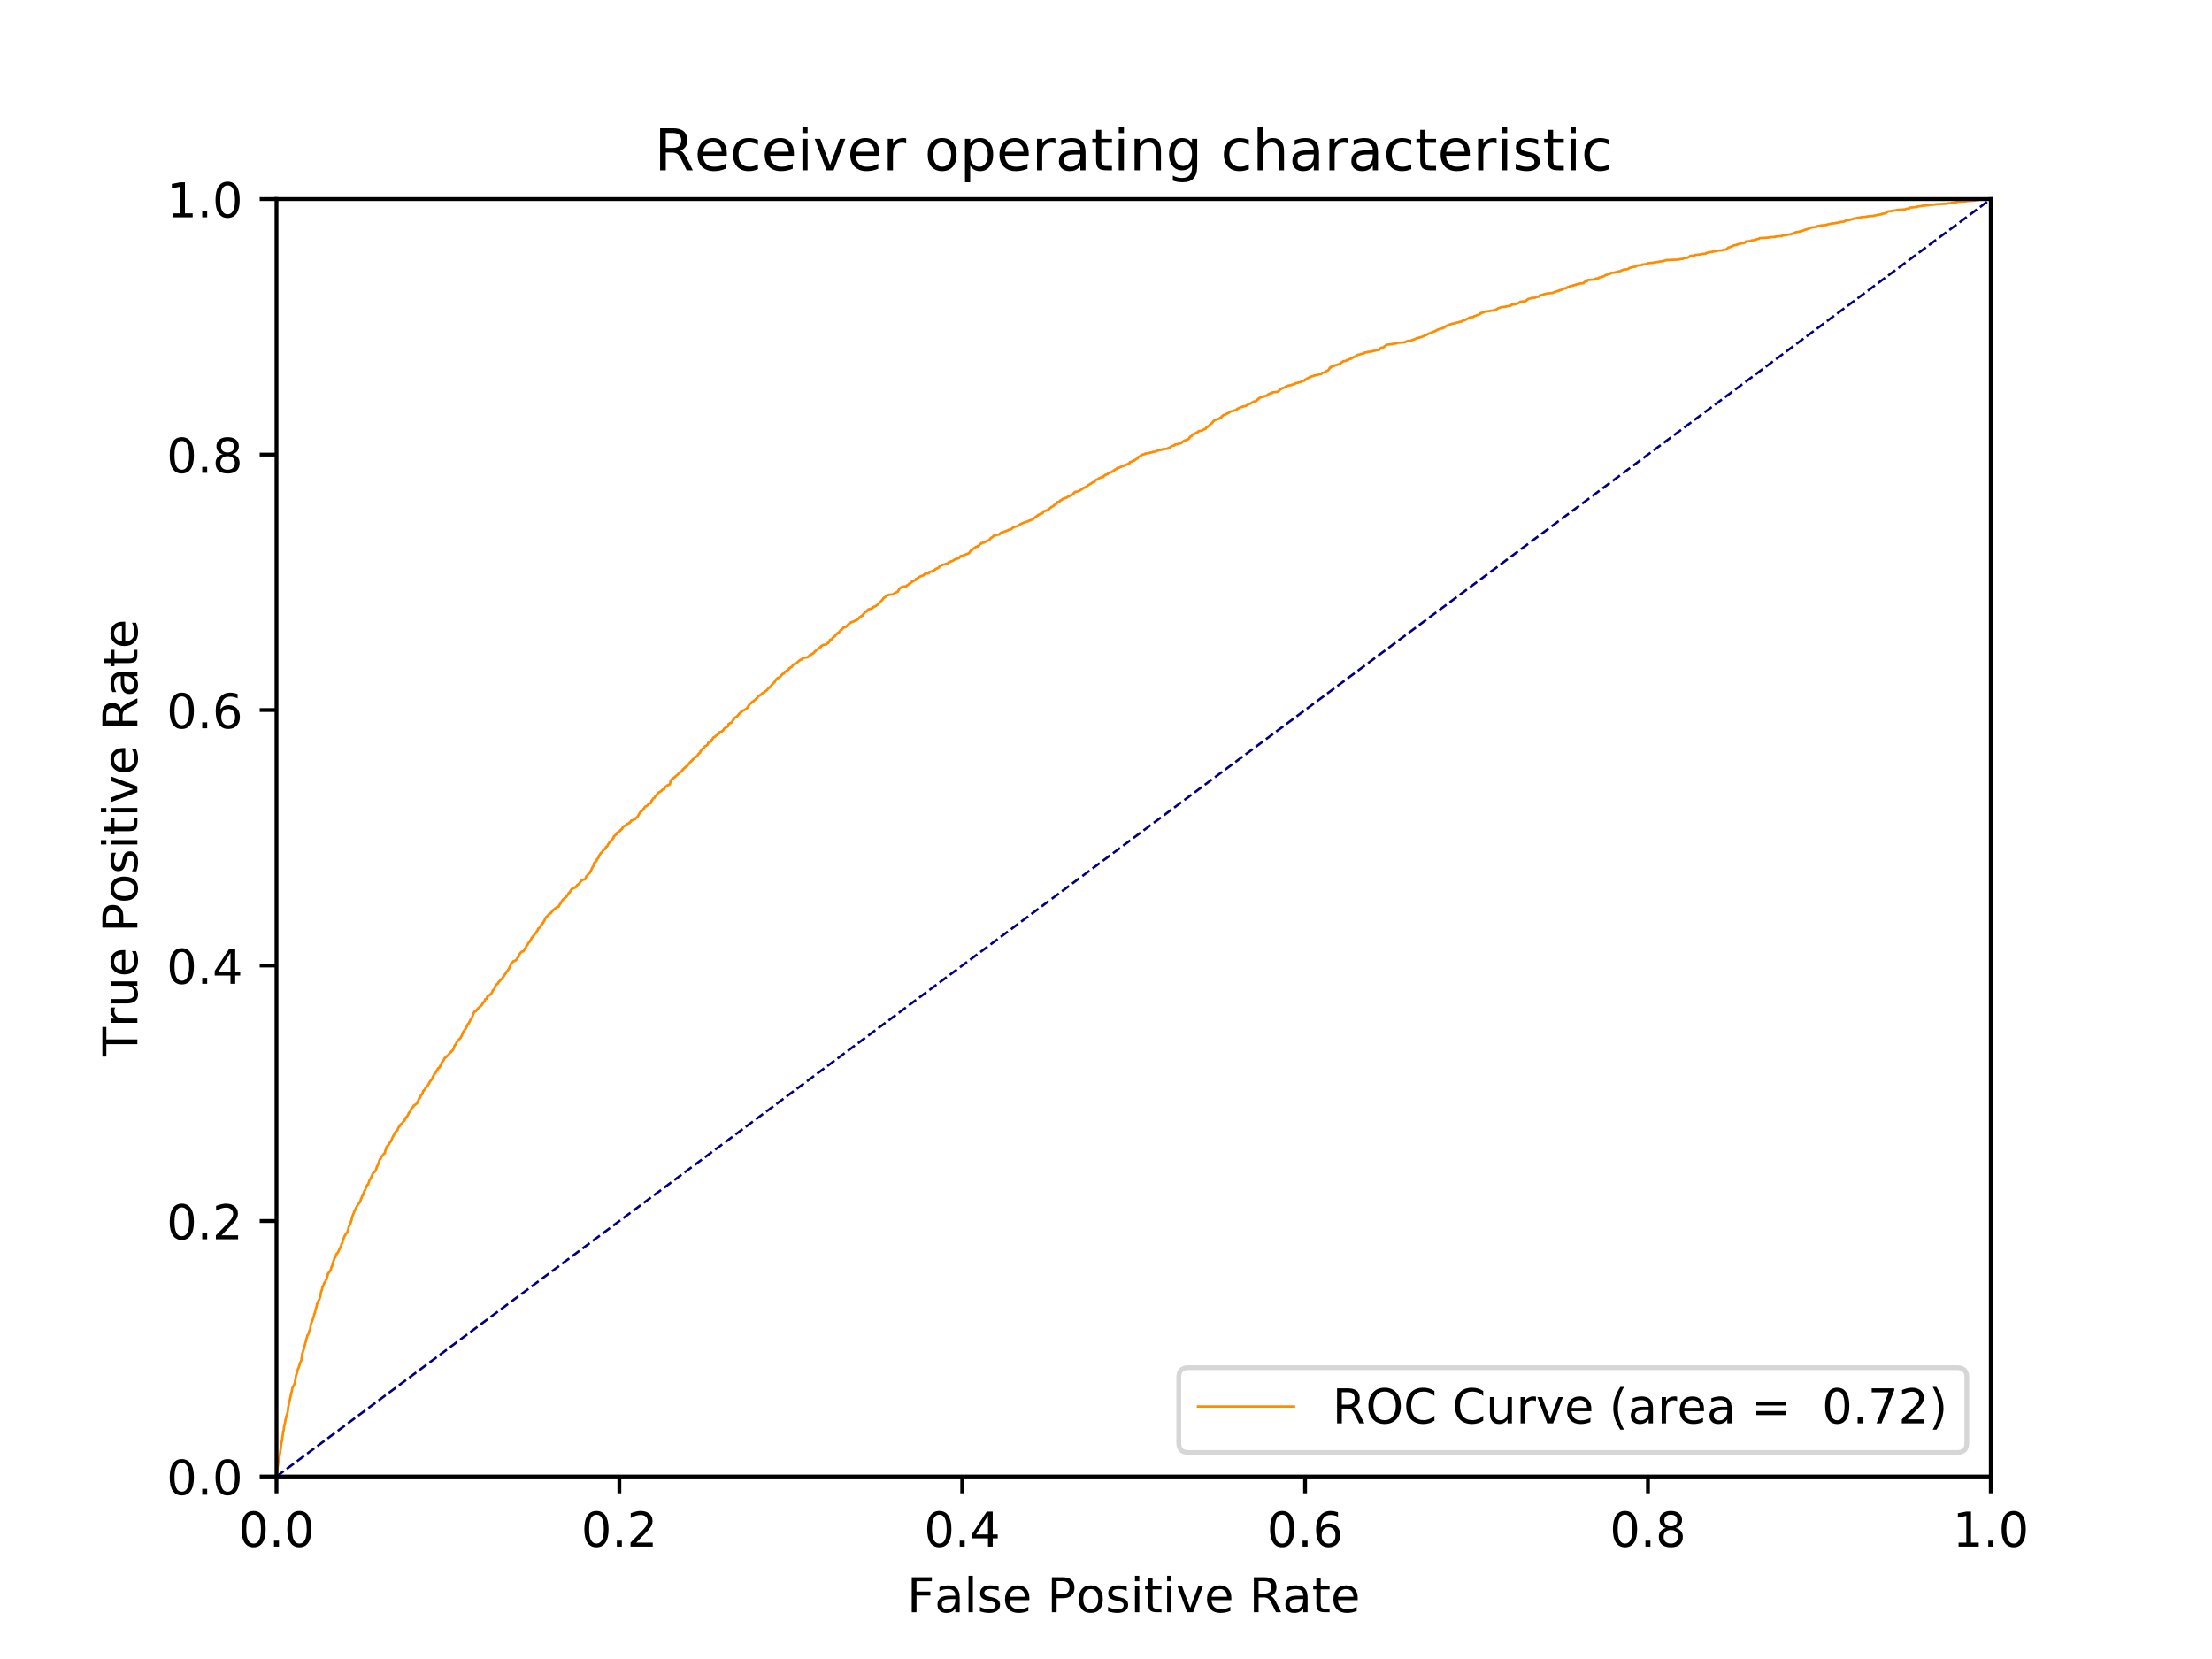 <?xml version="1.0" encoding="utf-8" standalone="no"?>
<!DOCTYPE svg PUBLIC "-//W3C//DTD SVG 1.1//EN"
  "http://www.w3.org/Graphics/SVG/1.1/DTD/svg11.dtd">
<!-- Created with matplotlib (https://matplotlib.org/) -->
<svg height="345.6pt" version="1.1" viewBox="0 0 460.8 345.6" width="460.8pt" xmlns="http://www.w3.org/2000/svg" xmlns:xlink="http://www.w3.org/1999/xlink">
 <defs>
  <style type="text/css">
*{stroke-linecap:butt;stroke-linejoin:round;}
  </style>
 </defs>
 <g id="figure_1">
  <g id="patch_1">
   <path d="M 0 345.6 
L 460.8 345.6 
L 460.8 0 
L 0 0 
z
" style="fill:#ffffff;"/>
  </g>
  <g id="axes_1">
   <g id="patch_2">
    <path d="M 57.6 307.584 
L 414.72 307.584 
L 414.72 41.472 
L 57.6 41.472 
z
" style="fill:#ffffff;"/>
   </g>
   <g id="matplotlib.axis_1">
    <g id="xtick_1">
     <g id="line2d_1">
      <defs>
       <path d="M 0 0 
L 0 3.5 
" id="m4d146cab8a" style="stroke:#000000;stroke-width:0.8;"/>
      </defs>
      <g>
       <use style="stroke:#000000;stroke-width:0.8;" x="57.6" xlink:href="#m4d146cab8a" y="307.584"/>
      </g>
     </g>
     <g id="text_1">
      <!-- 0.0 -->
      <defs>
       <path d="M 31.781 66.406 
Q 24.172 66.406 20.328 58.906 
Q 16.5 51.422 16.5 36.375 
Q 16.5 21.391 20.328 13.891 
Q 24.172 6.391 31.781 6.391 
Q 39.453 6.391 43.281 13.891 
Q 47.125 21.391 47.125 36.375 
Q 47.125 51.422 43.281 58.906 
Q 39.453 66.406 31.781 66.406 
z
M 31.781 74.219 
Q 44.047 74.219 50.516 64.516 
Q 56.984 54.828 56.984 36.375 
Q 56.984 17.969 50.516 8.266 
Q 44.047 -1.422 31.781 -1.422 
Q 19.531 -1.422 13.062 8.266 
Q 6.594 17.969 6.594 36.375 
Q 6.594 54.828 13.062 64.516 
Q 19.531 74.219 31.781 74.219 
z
" id="DejaVuSans-48"/>
       <path d="M 10.688 12.406 
L 21 12.406 
L 21 0 
L 10.688 0 
z
" id="DejaVuSans-46"/>
      </defs>
      <g transform="translate(49.648 322.182)scale(0.1 -0.1)">
       <use xlink:href="#DejaVuSans-48"/>
       <use x="63.623" xlink:href="#DejaVuSans-46"/>
       <use x="95.41" xlink:href="#DejaVuSans-48"/>
      </g>
     </g>
    </g>
    <g id="xtick_2">
     <g id="line2d_2">
      <g>
       <use style="stroke:#000000;stroke-width:0.8;" x="129.024" xlink:href="#m4d146cab8a" y="307.584"/>
      </g>
     </g>
     <g id="text_2">
      <!-- 0.2 -->
      <defs>
       <path d="M 19.188 8.297 
L 53.609 8.297 
L 53.609 0 
L 7.328 0 
L 7.328 8.297 
Q 12.938 14.109 22.625 23.891 
Q 32.328 33.688 34.812 36.531 
Q 39.547 41.844 41.422 45.531 
Q 43.312 49.219 43.312 52.781 
Q 43.312 58.594 39.234 62.25 
Q 35.156 65.922 28.609 65.922 
Q 23.969 65.922 18.812 64.312 
Q 13.672 62.703 7.812 59.422 
L 7.812 69.391 
Q 13.766 71.781 18.938 73 
Q 24.125 74.219 28.422 74.219 
Q 39.75 74.219 46.484 68.547 
Q 53.219 62.891 53.219 53.422 
Q 53.219 48.922 51.531 44.891 
Q 49.859 40.875 45.406 35.406 
Q 44.188 33.984 37.641 27.219 
Q 31.109 20.453 19.188 8.297 
z
" id="DejaVuSans-50"/>
      </defs>
      <g transform="translate(121.072 322.182)scale(0.1 -0.1)">
       <use xlink:href="#DejaVuSans-48"/>
       <use x="63.623" xlink:href="#DejaVuSans-46"/>
       <use x="95.41" xlink:href="#DejaVuSans-50"/>
      </g>
     </g>
    </g>
    <g id="xtick_3">
     <g id="line2d_3">
      <g>
       <use style="stroke:#000000;stroke-width:0.8;" x="200.448" xlink:href="#m4d146cab8a" y="307.584"/>
      </g>
     </g>
     <g id="text_3">
      <!-- 0.4 -->
      <defs>
       <path d="M 37.797 64.312 
L 12.891 25.391 
L 37.797 25.391 
z
M 35.203 72.906 
L 47.609 72.906 
L 47.609 25.391 
L 58.016 25.391 
L 58.016 17.188 
L 47.609 17.188 
L 47.609 0 
L 37.797 0 
L 37.797 17.188 
L 4.891 17.188 
L 4.891 26.703 
z
" id="DejaVuSans-52"/>
      </defs>
      <g transform="translate(192.496 322.182)scale(0.1 -0.1)">
       <use xlink:href="#DejaVuSans-48"/>
       <use x="63.623" xlink:href="#DejaVuSans-46"/>
       <use x="95.41" xlink:href="#DejaVuSans-52"/>
      </g>
     </g>
    </g>
    <g id="xtick_4">
     <g id="line2d_4">
      <g>
       <use style="stroke:#000000;stroke-width:0.8;" x="271.872" xlink:href="#m4d146cab8a" y="307.584"/>
      </g>
     </g>
     <g id="text_4">
      <!-- 0.6 -->
      <defs>
       <path d="M 33.016 40.375 
Q 26.375 40.375 22.484 35.828 
Q 18.609 31.297 18.609 23.391 
Q 18.609 15.531 22.484 10.953 
Q 26.375 6.391 33.016 6.391 
Q 39.656 6.391 43.531 10.953 
Q 47.406 15.531 47.406 23.391 
Q 47.406 31.297 43.531 35.828 
Q 39.656 40.375 33.016 40.375 
z
M 52.594 71.297 
L 52.594 62.312 
Q 48.875 64.062 45.094 64.984 
Q 41.312 65.922 37.594 65.922 
Q 27.828 65.922 22.672 59.328 
Q 17.531 52.734 16.797 39.406 
Q 19.672 43.656 24.016 45.922 
Q 28.375 48.188 33.594 48.188 
Q 44.578 48.188 50.953 41.516 
Q 57.328 34.859 57.328 23.391 
Q 57.328 12.156 50.688 5.359 
Q 44.047 -1.422 33.016 -1.422 
Q 20.359 -1.422 13.672 8.266 
Q 6.984 17.969 6.984 36.375 
Q 6.984 53.656 15.188 63.938 
Q 23.391 74.219 37.203 74.219 
Q 40.922 74.219 44.703 73.484 
Q 48.484 72.75 52.594 71.297 
z
" id="DejaVuSans-54"/>
      </defs>
      <g transform="translate(263.92 322.182)scale(0.1 -0.1)">
       <use xlink:href="#DejaVuSans-48"/>
       <use x="63.623" xlink:href="#DejaVuSans-46"/>
       <use x="95.41" xlink:href="#DejaVuSans-54"/>
      </g>
     </g>
    </g>
    <g id="xtick_5">
     <g id="line2d_5">
      <g>
       <use style="stroke:#000000;stroke-width:0.8;" x="343.296" xlink:href="#m4d146cab8a" y="307.584"/>
      </g>
     </g>
     <g id="text_5">
      <!-- 0.8 -->
      <defs>
       <path d="M 31.781 34.625 
Q 24.75 34.625 20.719 30.859 
Q 16.703 27.094 16.703 20.516 
Q 16.703 13.922 20.719 10.156 
Q 24.75 6.391 31.781 6.391 
Q 38.812 6.391 42.859 10.172 
Q 46.922 13.969 46.922 20.516 
Q 46.922 27.094 42.891 30.859 
Q 38.875 34.625 31.781 34.625 
z
M 21.922 38.812 
Q 15.578 40.375 12.031 44.719 
Q 8.5 49.078 8.5 55.328 
Q 8.5 64.062 14.719 69.141 
Q 20.953 74.219 31.781 74.219 
Q 42.672 74.219 48.875 69.141 
Q 55.078 64.062 55.078 55.328 
Q 55.078 49.078 51.531 44.719 
Q 48 40.375 41.703 38.812 
Q 48.828 37.156 52.797 32.312 
Q 56.781 27.484 56.781 20.516 
Q 56.781 9.906 50.312 4.234 
Q 43.844 -1.422 31.781 -1.422 
Q 19.734 -1.422 13.25 4.234 
Q 6.781 9.906 6.781 20.516 
Q 6.781 27.484 10.781 32.312 
Q 14.797 37.156 21.922 38.812 
z
M 18.312 54.391 
Q 18.312 48.734 21.844 45.562 
Q 25.391 42.391 31.781 42.391 
Q 38.141 42.391 41.719 45.562 
Q 45.312 48.734 45.312 54.391 
Q 45.312 60.062 41.719 63.234 
Q 38.141 66.406 31.781 66.406 
Q 25.391 66.406 21.844 63.234 
Q 18.312 60.062 18.312 54.391 
z
" id="DejaVuSans-56"/>
      </defs>
      <g transform="translate(335.344 322.182)scale(0.1 -0.1)">
       <use xlink:href="#DejaVuSans-48"/>
       <use x="63.623" xlink:href="#DejaVuSans-46"/>
       <use x="95.41" xlink:href="#DejaVuSans-56"/>
      </g>
     </g>
    </g>
    <g id="xtick_6">
     <g id="line2d_6">
      <g>
       <use style="stroke:#000000;stroke-width:0.8;" x="414.72" xlink:href="#m4d146cab8a" y="307.584"/>
      </g>
     </g>
     <g id="text_6">
      <!-- 1.0 -->
      <defs>
       <path d="M 12.406 8.297 
L 28.516 8.297 
L 28.516 63.922 
L 10.984 60.406 
L 10.984 69.391 
L 28.422 72.906 
L 38.281 72.906 
L 38.281 8.297 
L 54.391 8.297 
L 54.391 0 
L 12.406 0 
z
" id="DejaVuSans-49"/>
      </defs>
      <g transform="translate(406.768 322.182)scale(0.1 -0.1)">
       <use xlink:href="#DejaVuSans-49"/>
       <use x="63.623" xlink:href="#DejaVuSans-46"/>
       <use x="95.41" xlink:href="#DejaVuSans-48"/>
      </g>
     </g>
    </g>
    <g id="text_7">
     <!-- False Positive Rate -->
     <defs>
      <path d="M 9.812 72.906 
L 51.703 72.906 
L 51.703 64.594 
L 19.672 64.594 
L 19.672 43.109 
L 48.578 43.109 
L 48.578 34.812 
L 19.672 34.812 
L 19.672 0 
L 9.812 0 
z
" id="DejaVuSans-70"/>
      <path d="M 34.281 27.484 
Q 23.391 27.484 19.188 25 
Q 14.984 22.516 14.984 16.5 
Q 14.984 11.719 18.141 8.906 
Q 21.297 6.109 26.703 6.109 
Q 34.188 6.109 38.703 11.406 
Q 43.219 16.703 43.219 25.484 
L 43.219 27.484 
z
M 52.203 31.203 
L 52.203 0 
L 43.219 0 
L 43.219 8.297 
Q 40.141 3.328 35.547 0.953 
Q 30.953 -1.422 24.312 -1.422 
Q 15.922 -1.422 10.953 3.297 
Q 6 8.016 6 15.922 
Q 6 25.141 12.172 29.828 
Q 18.359 34.516 30.609 34.516 
L 43.219 34.516 
L 43.219 35.406 
Q 43.219 41.609 39.141 45 
Q 35.062 48.391 27.688 48.391 
Q 23 48.391 18.547 47.266 
Q 14.109 46.141 10.016 43.891 
L 10.016 52.203 
Q 14.938 54.109 19.578 55.047 
Q 24.219 56 28.609 56 
Q 40.484 56 46.344 49.844 
Q 52.203 43.703 52.203 31.203 
z
" id="DejaVuSans-97"/>
      <path d="M 9.422 75.984 
L 18.406 75.984 
L 18.406 0 
L 9.422 0 
z
" id="DejaVuSans-108"/>
      <path d="M 44.281 53.078 
L 44.281 44.578 
Q 40.484 46.531 36.375 47.5 
Q 32.281 48.484 27.875 48.484 
Q 21.188 48.484 17.844 46.438 
Q 14.5 44.391 14.5 40.281 
Q 14.5 37.156 16.891 35.375 
Q 19.281 33.594 26.516 31.984 
L 29.594 31.297 
Q 39.156 29.25 43.188 25.516 
Q 47.219 21.781 47.219 15.094 
Q 47.219 7.469 41.188 3.016 
Q 35.156 -1.422 24.609 -1.422 
Q 20.219 -1.422 15.453 -0.562 
Q 10.688 0.297 5.422 2 
L 5.422 11.281 
Q 10.406 8.688 15.234 7.391 
Q 20.062 6.109 24.812 6.109 
Q 31.156 6.109 34.562 8.281 
Q 37.984 10.453 37.984 14.406 
Q 37.984 18.062 35.516 20.016 
Q 33.062 21.969 24.703 23.781 
L 21.578 24.516 
Q 13.234 26.266 9.516 29.906 
Q 5.812 33.547 5.812 39.891 
Q 5.812 47.609 11.281 51.797 
Q 16.75 56 26.812 56 
Q 31.781 56 36.172 55.266 
Q 40.578 54.547 44.281 53.078 
z
" id="DejaVuSans-115"/>
      <path d="M 56.203 29.594 
L 56.203 25.203 
L 14.891 25.203 
Q 15.484 15.922 20.484 11.062 
Q 25.484 6.203 34.422 6.203 
Q 39.594 6.203 44.453 7.469 
Q 49.312 8.734 54.109 11.281 
L 54.109 2.781 
Q 49.266 0.734 44.188 -0.344 
Q 39.109 -1.422 33.891 -1.422 
Q 20.797 -1.422 13.156 6.188 
Q 5.516 13.812 5.516 26.812 
Q 5.516 40.234 12.766 48.109 
Q 20.016 56 32.328 56 
Q 43.359 56 49.781 48.891 
Q 56.203 41.797 56.203 29.594 
z
M 47.219 32.234 
Q 47.125 39.594 43.094 43.984 
Q 39.062 48.391 32.422 48.391 
Q 24.906 48.391 20.391 44.141 
Q 15.875 39.891 15.188 32.172 
z
" id="DejaVuSans-101"/>
      <path id="DejaVuSans-32"/>
      <path d="M 19.672 64.797 
L 19.672 37.406 
L 32.078 37.406 
Q 38.969 37.406 42.719 40.969 
Q 46.484 44.531 46.484 51.125 
Q 46.484 57.672 42.719 61.234 
Q 38.969 64.797 32.078 64.797 
z
M 9.812 72.906 
L 32.078 72.906 
Q 44.344 72.906 50.609 67.359 
Q 56.891 61.812 56.891 51.125 
Q 56.891 40.328 50.609 34.812 
Q 44.344 29.297 32.078 29.297 
L 19.672 29.297 
L 19.672 0 
L 9.812 0 
z
" id="DejaVuSans-80"/>
      <path d="M 30.609 48.391 
Q 23.391 48.391 19.188 42.75 
Q 14.984 37.109 14.984 27.297 
Q 14.984 17.484 19.156 11.844 
Q 23.344 6.203 30.609 6.203 
Q 37.797 6.203 41.984 11.859 
Q 46.188 17.531 46.188 27.297 
Q 46.188 37.016 41.984 42.703 
Q 37.797 48.391 30.609 48.391 
z
M 30.609 56 
Q 42.328 56 49.016 48.375 
Q 55.719 40.766 55.719 27.297 
Q 55.719 13.875 49.016 6.219 
Q 42.328 -1.422 30.609 -1.422 
Q 18.844 -1.422 12.172 6.219 
Q 5.516 13.875 5.516 27.297 
Q 5.516 40.766 12.172 48.375 
Q 18.844 56 30.609 56 
z
" id="DejaVuSans-111"/>
      <path d="M 9.422 54.688 
L 18.406 54.688 
L 18.406 0 
L 9.422 0 
z
M 9.422 75.984 
L 18.406 75.984 
L 18.406 64.594 
L 9.422 64.594 
z
" id="DejaVuSans-105"/>
      <path d="M 18.312 70.219 
L 18.312 54.688 
L 36.812 54.688 
L 36.812 47.703 
L 18.312 47.703 
L 18.312 18.016 
Q 18.312 11.328 20.141 9.422 
Q 21.969 7.516 27.594 7.516 
L 36.812 7.516 
L 36.812 0 
L 27.594 0 
Q 17.188 0 13.234 3.875 
Q 9.281 7.766 9.281 18.016 
L 9.281 47.703 
L 2.688 47.703 
L 2.688 54.688 
L 9.281 54.688 
L 9.281 70.219 
z
" id="DejaVuSans-116"/>
      <path d="M 2.984 54.688 
L 12.5 54.688 
L 29.594 8.797 
L 46.688 54.688 
L 56.203 54.688 
L 35.688 0 
L 23.484 0 
z
" id="DejaVuSans-118"/>
      <path d="M 44.391 34.188 
Q 47.562 33.109 50.562 29.594 
Q 53.562 26.078 56.594 19.922 
L 66.609 0 
L 56 0 
L 46.688 18.703 
Q 43.062 26.031 39.672 28.422 
Q 36.281 30.812 30.422 30.812 
L 19.672 30.812 
L 19.672 0 
L 9.812 0 
L 9.812 72.906 
L 32.078 72.906 
Q 44.578 72.906 50.734 67.672 
Q 56.891 62.453 56.891 51.906 
Q 56.891 45.016 53.688 40.469 
Q 50.484 35.938 44.391 34.188 
z
M 19.672 64.797 
L 19.672 38.922 
L 32.078 38.922 
Q 39.203 38.922 42.844 42.219 
Q 46.484 45.516 46.484 51.906 
Q 46.484 58.297 42.844 61.547 
Q 39.203 64.797 32.078 64.797 
z
" id="DejaVuSans-82"/>
     </defs>
     <g transform="translate(188.955 335.861)scale(0.1 -0.1)">
      <use xlink:href="#DejaVuSans-70"/>
      <use x="57.379" xlink:href="#DejaVuSans-97"/>
      <use x="118.658" xlink:href="#DejaVuSans-108"/>
      <use x="146.441" xlink:href="#DejaVuSans-115"/>
      <use x="198.541" xlink:href="#DejaVuSans-101"/>
      <use x="260.064" xlink:href="#DejaVuSans-32"/>
      <use x="291.852" xlink:href="#DejaVuSans-80"/>
      <use x="352.107" xlink:href="#DejaVuSans-111"/>
      <use x="413.289" xlink:href="#DejaVuSans-115"/>
      <use x="465.389" xlink:href="#DejaVuSans-105"/>
      <use x="493.172" xlink:href="#DejaVuSans-116"/>
      <use x="532.381" xlink:href="#DejaVuSans-105"/>
      <use x="560.164" xlink:href="#DejaVuSans-118"/>
      <use x="619.344" xlink:href="#DejaVuSans-101"/>
      <use x="680.867" xlink:href="#DejaVuSans-32"/>
      <use x="712.654" xlink:href="#DejaVuSans-82"/>
      <use x="782.105" xlink:href="#DejaVuSans-97"/>
      <use x="843.385" xlink:href="#DejaVuSans-116"/>
      <use x="882.594" xlink:href="#DejaVuSans-101"/>
     </g>
    </g>
   </g>
   <g id="matplotlib.axis_2">
    <g id="ytick_1">
     <g id="line2d_7">
      <defs>
       <path d="M 0 0 
L -3.5 0 
" id="m2bd0aa5004" style="stroke:#000000;stroke-width:0.8;"/>
      </defs>
      <g>
       <use style="stroke:#000000;stroke-width:0.8;" x="57.6" xlink:href="#m2bd0aa5004" y="307.584"/>
      </g>
     </g>
     <g id="text_8">
      <!-- 0.0 -->
      <g transform="translate(34.697 311.383)scale(0.1 -0.1)">
       <use xlink:href="#DejaVuSans-48"/>
       <use x="63.623" xlink:href="#DejaVuSans-46"/>
       <use x="95.41" xlink:href="#DejaVuSans-48"/>
      </g>
     </g>
    </g>
    <g id="ytick_2">
     <g id="line2d_8">
      <g>
       <use style="stroke:#000000;stroke-width:0.8;" x="57.6" xlink:href="#m2bd0aa5004" y="254.362"/>
      </g>
     </g>
     <g id="text_9">
      <!-- 0.2 -->
      <g transform="translate(34.697 258.161)scale(0.1 -0.1)">
       <use xlink:href="#DejaVuSans-48"/>
       <use x="63.623" xlink:href="#DejaVuSans-46"/>
       <use x="95.41" xlink:href="#DejaVuSans-50"/>
      </g>
     </g>
    </g>
    <g id="ytick_3">
     <g id="line2d_9">
      <g>
       <use style="stroke:#000000;stroke-width:0.8;" x="57.6" xlink:href="#m2bd0aa5004" y="201.139"/>
      </g>
     </g>
     <g id="text_10">
      <!-- 0.4 -->
      <g transform="translate(34.697 204.938)scale(0.1 -0.1)">
       <use xlink:href="#DejaVuSans-48"/>
       <use x="63.623" xlink:href="#DejaVuSans-46"/>
       <use x="95.41" xlink:href="#DejaVuSans-52"/>
      </g>
     </g>
    </g>
    <g id="ytick_4">
     <g id="line2d_10">
      <g>
       <use style="stroke:#000000;stroke-width:0.8;" x="57.6" xlink:href="#m2bd0aa5004" y="147.917"/>
      </g>
     </g>
     <g id="text_11">
      <!-- 0.6 -->
      <g transform="translate(34.697 151.716)scale(0.1 -0.1)">
       <use xlink:href="#DejaVuSans-48"/>
       <use x="63.623" xlink:href="#DejaVuSans-46"/>
       <use x="95.41" xlink:href="#DejaVuSans-54"/>
      </g>
     </g>
    </g>
    <g id="ytick_5">
     <g id="line2d_11">
      <g>
       <use style="stroke:#000000;stroke-width:0.8;" x="57.6" xlink:href="#m2bd0aa5004" y="94.694"/>
      </g>
     </g>
     <g id="text_12">
      <!-- 0.8 -->
      <g transform="translate(34.697 98.494)scale(0.1 -0.1)">
       <use xlink:href="#DejaVuSans-48"/>
       <use x="63.623" xlink:href="#DejaVuSans-46"/>
       <use x="95.41" xlink:href="#DejaVuSans-56"/>
      </g>
     </g>
    </g>
    <g id="ytick_6">
     <g id="line2d_12">
      <g>
       <use style="stroke:#000000;stroke-width:0.8;" x="57.6" xlink:href="#m2bd0aa5004" y="41.472"/>
      </g>
     </g>
     <g id="text_13">
      <!-- 1.0 -->
      <g transform="translate(34.697 45.271)scale(0.1 -0.1)">
       <use xlink:href="#DejaVuSans-49"/>
       <use x="63.623" xlink:href="#DejaVuSans-46"/>
       <use x="95.41" xlink:href="#DejaVuSans-48"/>
      </g>
     </g>
    </g>
    <g id="text_14">
     <!-- True Positive Rate -->
     <defs>
      <path d="M -0.297 72.906 
L 61.375 72.906 
L 61.375 64.594 
L 35.5 64.594 
L 35.5 0 
L 25.594 0 
L 25.594 64.594 
L -0.297 64.594 
z
" id="DejaVuSans-84"/>
      <path d="M 41.109 46.297 
Q 39.594 47.172 37.812 47.578 
Q 36.031 48 33.891 48 
Q 26.266 48 22.188 43.047 
Q 18.109 38.094 18.109 28.812 
L 18.109 0 
L 9.078 0 
L 9.078 54.688 
L 18.109 54.688 
L 18.109 46.188 
Q 20.953 51.172 25.484 53.578 
Q 30.031 56 36.531 56 
Q 37.453 56 38.578 55.875 
Q 39.703 55.766 41.062 55.516 
z
" id="DejaVuSans-114"/>
      <path d="M 8.5 21.578 
L 8.5 54.688 
L 17.484 54.688 
L 17.484 21.922 
Q 17.484 14.156 20.5 10.266 
Q 23.531 6.391 29.594 6.391 
Q 36.859 6.391 41.078 11.031 
Q 45.312 15.672 45.312 23.688 
L 45.312 54.688 
L 54.297 54.688 
L 54.297 0 
L 45.312 0 
L 45.312 8.406 
Q 42.047 3.422 37.719 1 
Q 33.406 -1.422 27.688 -1.422 
Q 18.266 -1.422 13.375 4.438 
Q 8.5 10.297 8.5 21.578 
z
M 31.109 56 
z
" id="DejaVuSans-117"/>
     </defs>
     <g transform="translate(28.617 220.074)rotate(-90)scale(0.1 -0.1)">
      <use xlink:href="#DejaVuSans-84"/>
      <use x="60.865" xlink:href="#DejaVuSans-114"/>
      <use x="101.979" xlink:href="#DejaVuSans-117"/>
      <use x="165.357" xlink:href="#DejaVuSans-101"/>
      <use x="226.881" xlink:href="#DejaVuSans-32"/>
      <use x="258.668" xlink:href="#DejaVuSans-80"/>
      <use x="318.924" xlink:href="#DejaVuSans-111"/>
      <use x="380.105" xlink:href="#DejaVuSans-115"/>
      <use x="432.205" xlink:href="#DejaVuSans-105"/>
      <use x="459.988" xlink:href="#DejaVuSans-116"/>
      <use x="499.197" xlink:href="#DejaVuSans-105"/>
      <use x="526.98" xlink:href="#DejaVuSans-118"/>
      <use x="586.16" xlink:href="#DejaVuSans-101"/>
      <use x="647.684" xlink:href="#DejaVuSans-32"/>
      <use x="679.471" xlink:href="#DejaVuSans-82"/>
      <use x="748.922" xlink:href="#DejaVuSans-97"/>
      <use x="810.201" xlink:href="#DejaVuSans-116"/>
      <use x="849.41" xlink:href="#DejaVuSans-101"/>
     </g>
    </g>
   </g>
   <g id="line2d_13">
    <path clip-path="url(#p424268c878)" d="M 57.6 307.584 
L 57.708 306.345 
L 57.728 306.291 
L 57.823 305.644 
L 57.842 305.644 
L 57.951 304.89 
L 57.983 304.836 
L 58.091 304.19 
L 58.117 304.082 
L 58.219 303.381 
L 58.232 303.381 
L 58.34 302.735 
L 58.347 302.735 
L 58.449 301.873 
L 58.461 301.873 
L 58.57 300.849 
L 58.595 300.741 
L 58.698 300.202 
L 58.768 300.095 
L 58.863 299.071 
L 58.914 298.963 
L 58.991 298.155 
L 59.087 298.047 
L 59.176 297.185 
L 59.214 297.077 
L 59.316 296.593 
L 59.374 296.485 
L 59.482 295.677 
L 59.54 295.569 
L 59.623 295.084 
L 59.68 294.976 
L 59.75 294.707 
L 59.801 294.653 
L 59.904 294.168 
L 59.942 294.114 
L 60.05 293.09 
L 60.089 292.983 
L 60.191 292.444 
L 60.223 292.336 
L 60.306 291.851 
L 60.344 291.797 
L 60.452 291.258 
L 60.503 291.151 
L 60.605 290.342 
L 60.682 290.235 
L 60.79 289.804 
L 60.797 289.804 
L 60.893 289.157 
L 60.944 289.103 
L 61.052 288.78 
L 61.237 288.672 
L 61.301 288.295 
L 61.422 288.187 
L 61.511 287.379 
L 61.569 287.271 
L 61.665 286.463 
L 61.703 286.463 
L 61.811 286.14 
L 61.869 286.032 
L 61.939 285.655 
L 61.99 285.547 
L 62.067 285.17 
L 62.175 285.062 
L 62.258 284.685 
L 62.328 284.577 
L 62.43 284.146 
L 62.501 284.039 
L 62.583 283.769 
L 62.647 283.661 
L 62.724 283.446 
L 62.775 283.446 
L 62.877 282.584 
L 62.903 282.476 
L 62.973 281.883 
L 63.068 281.776 
L 63.145 281.345 
L 63.215 281.291 
L 63.324 280.914 
L 63.375 280.86 
L 63.483 280.213 
L 63.515 280.213 
L 63.617 279.728 
L 63.675 279.62 
L 63.783 279.189 
L 63.802 279.082 
L 63.911 278.651 
L 63.943 278.597 
L 64.038 278.166 
L 64.185 278.058 
L 64.294 277.735 
L 64.332 277.627 
L 64.415 277.304 
L 64.479 277.196 
L 64.568 276.98 
L 64.625 276.873 
L 64.721 276.01 
L 64.791 275.957 
L 64.887 275.472 
L 64.97 275.418 
L 65.034 275.095 
L 65.129 274.987 
L 65.232 274.61 
L 65.251 274.61 
L 65.334 274.286 
L 65.41 274.179 
L 65.468 273.694 
L 65.589 273.586 
L 65.691 272.939 
L 65.748 272.832 
L 65.857 272.401 
L 65.927 272.293 
L 66.029 271.646 
L 66.087 271.646 
L 66.195 271.269 
L 66.284 271.161 
L 66.342 270.892 
L 66.501 270.784 
L 66.603 270.353 
L 66.699 270.299 
L 66.801 269.599 
L 66.82 269.599 
L 66.929 268.898 
L 67.063 268.791 
L 67.152 268.144 
L 67.248 268.036 
L 67.312 267.821 
L 67.446 267.767 
L 67.484 267.39 
L 67.58 267.282 
L 67.586 267.174 
L 67.778 267.066 
L 67.867 266.635 
L 68.026 266.528 
L 68.128 266.097 
L 68.205 265.989 
L 68.307 265.342 
L 68.403 265.288 
L 68.511 265.073 
L 68.588 264.965 
L 68.664 264.857 
L 68.728 264.803 
L 68.837 264.588 
L 68.92 264.534 
L 69.015 264.103 
L 69.054 264.049 
L 69.066 263.834 
L 69.194 263.78 
L 69.303 263.133 
L 69.379 263.025 
L 69.488 262.648 
L 69.558 262.541 
L 69.666 262.056 
L 69.851 261.948 
L 69.96 261.517 
L 70.056 261.463 
L 70.062 261.247 
L 70.221 261.14 
L 70.317 260.978 
L 70.458 260.87 
L 70.528 260.547 
L 70.617 260.439 
L 70.719 260.17 
L 70.84 260.062 
L 70.904 259.793 
L 71.025 259.685 
L 71.108 259.254 
L 71.198 259.146 
L 71.198 259.038 
L 71.351 258.931 
L 71.408 258.392 
L 71.485 258.284 
L 71.587 257.961 
L 71.657 257.853 
L 71.759 257.476 
L 71.912 257.368 
L 72.014 257.045 
L 72.136 256.937 
L 72.212 256.829 
L 72.385 256.775 
L 72.48 256.237 
L 72.538 256.129 
L 72.646 255.536 
L 72.697 255.482 
L 72.799 255.213 
L 72.965 255.105 
L 73.061 254.62 
L 73.086 254.62 
L 73.144 254.297 
L 73.208 254.297 
L 73.303 253.704 
L 73.354 253.65 
L 73.437 253.273 
L 73.52 253.165 
L 73.571 252.896 
L 73.68 252.788 
L 73.788 252.357 
L 73.89 252.25 
L 73.961 252.034 
L 74.063 251.926 
L 74.12 251.657 
L 74.248 251.549 
L 74.356 251.226 
L 74.484 251.118 
L 74.56 250.903 
L 74.72 250.795 
L 74.809 250.579 
L 74.956 250.471 
L 75.045 250.202 
L 75.116 250.148 
L 75.179 249.771 
L 75.294 249.663 
L 75.396 249.286 
L 75.441 249.178 
L 75.511 249.071 
L 75.658 248.963 
L 75.766 248.478 
L 75.83 248.37 
L 75.913 248.047 
L 76.073 247.939 
L 76.162 247.616 
L 76.219 247.508 
L 76.302 247.185 
L 76.405 247.077 
L 76.507 246.808 
L 76.717 246.754 
L 76.787 246.323 
L 76.889 246.215 
L 76.992 245.73 
L 77.189 245.622 
L 77.279 245.353 
L 77.33 245.299 
L 77.413 245.03 
L 77.477 244.922 
L 77.572 244.599 
L 77.63 244.545 
L 77.725 244.329 
L 77.968 244.221 
L 78.07 244.06 
L 78.223 243.952 
L 78.332 243.629 
L 78.395 243.521 
L 78.472 243.144 
L 78.549 243.036 
L 78.651 242.767 
L 78.734 242.659 
L 78.817 242.336 
L 78.893 242.228 
L 78.951 241.905 
L 79.027 241.851 
L 79.097 241.527 
L 79.301 241.42 
L 79.397 241.096 
L 79.512 240.989 
L 79.557 240.827 
L 79.735 240.719 
L 79.812 240.558 
L 79.92 240.45 
L 79.952 240.342 
L 80.188 240.234 
L 80.271 239.642 
L 80.38 239.534 
L 80.482 238.995 
L 80.584 238.887 
L 80.635 238.78 
L 80.826 238.672 
L 80.852 238.51 
L 81.024 238.402 
L 81.114 238.133 
L 81.235 238.025 
L 81.248 237.918 
L 81.426 237.81 
L 81.516 237.54 
L 81.586 237.433 
L 81.675 237.163 
L 81.72 237.055 
L 81.803 236.894 
L 81.873 236.786 
L 81.956 236.571 
L 82.077 236.463 
L 82.147 236.247 
L 82.218 236.139 
L 82.32 235.87 
L 82.447 235.762 
L 82.447 235.708 
L 82.645 235.601 
L 82.671 235.439 
L 82.811 235.439 
L 82.919 235.062 
L 83.009 234.954 
L 83.104 234.685 
L 83.277 234.577 
L 83.277 234.469 
L 83.404 234.415 
L 83.462 234.2 
L 83.768 234.092 
L 83.813 233.877 
L 83.947 233.769 
L 84.049 233.607 
L 84.259 233.499 
L 84.355 233.122 
L 84.508 233.014 
L 84.559 232.745 
L 84.795 232.637 
L 84.885 232.422 
L 84.917 232.422 
L 85.019 232.206 
L 85.089 232.098 
L 85.114 231.883 
L 85.28 231.775 
L 85.382 231.56 
L 85.491 231.452 
L 85.587 231.183 
L 85.631 231.129 
L 85.708 230.913 
L 85.906 230.805 
L 85.912 230.698 
L 86.123 230.59 
L 86.167 230.32 
L 86.423 230.213 
L 86.423 230.159 
L 86.627 230.051 
L 86.71 229.943 
L 86.869 229.889 
L 86.92 229.62 
L 87.048 229.566 
L 87.118 229.189 
L 87.239 229.081 
L 87.297 228.812 
L 87.501 228.704 
L 87.609 228.381 
L 87.654 228.273 
L 87.68 228.111 
L 87.884 228.004 
L 87.973 227.842 
L 88.043 227.734 
L 88.113 227.303 
L 88.324 227.195 
L 88.343 227.088 
L 88.496 226.98 
L 88.592 226.764 
L 88.624 226.764 
L 88.624 226.603 
L 88.777 226.549 
L 88.854 226.333 
L 89.083 226.226 
L 89.185 225.956 
L 89.288 225.848 
L 89.345 225.687 
L 89.46 225.579 
L 89.556 225.256 
L 89.741 225.148 
L 89.843 224.932 
L 90.002 224.825 
L 90.104 224.501 
L 90.155 224.501 
L 90.213 224.178 
L 90.36 224.07 
L 90.462 223.693 
L 90.717 223.585 
L 90.813 223.316 
L 90.908 223.208 
L 91.004 222.939 
L 91.132 222.885 
L 91.227 222.562 
L 91.514 222.454 
L 91.572 222.185 
L 91.731 222.185 
L 91.789 221.754 
L 91.942 221.7 
L 92.025 221.323 
L 92.108 221.269 
L 92.21 221.107 
L 92.306 220.999 
L 92.306 220.945 
L 92.465 220.838 
L 92.574 220.514 
L 92.663 220.407 
L 92.663 220.353 
L 92.918 220.245 
L 93.02 220.029 
L 93.276 219.922 
L 93.327 219.814 
L 93.448 219.706 
L 93.556 219.545 
L 93.652 219.437 
L 93.754 219.275 
L 93.933 219.221 
L 94.035 219.006 
L 94.239 218.898 
L 94.303 218.736 
L 94.431 218.629 
L 94.533 218.305 
L 94.596 218.198 
L 94.699 217.766 
L 94.858 217.659 
L 94.858 217.605 
L 94.979 217.605 
L 95.075 217.174 
L 95.196 217.066 
L 95.298 216.904 
L 95.439 216.797 
L 95.541 216.581 
L 95.713 216.473 
L 95.802 216.312 
L 95.975 216.204 
L 96.083 215.881 
L 96.211 215.773 
L 96.319 215.396 
L 96.377 215.288 
L 96.479 214.965 
L 96.613 214.857 
L 96.664 214.695 
L 96.74 214.641 
L 96.849 214.48 
L 96.945 214.372 
L 96.945 214.318 
L 97.079 214.264 
L 97.187 213.941 
L 97.245 213.833 
L 97.334 213.51 
L 97.455 213.402 
L 97.462 213.294 
L 97.678 213.187 
L 97.755 212.863 
L 97.87 212.81 
L 97.908 212.594 
L 98.017 212.486 
L 98.061 212.217 
L 98.304 212.109 
L 98.368 211.84 
L 98.457 211.732 
L 98.546 211.355 
L 98.61 211.247 
L 98.719 210.924 
L 98.808 210.87 
L 98.808 210.762 
L 99.114 210.654 
L 99.14 210.547 
L 99.337 210.439 
L 99.344 210.277 
L 99.561 210.169 
L 99.657 209.954 
L 99.829 209.846 
L 99.912 209.738 
L 100.11 209.631 
L 100.218 209.469 
L 100.39 209.361 
L 100.441 209.2 
L 100.543 209.146 
L 100.543 208.93 
L 100.729 208.822 
L 100.767 208.715 
L 100.952 208.607 
L 101.06 208.176 
L 101.392 208.068 
L 101.494 207.637 
L 101.609 207.583 
L 101.66 207.422 
L 102.011 207.314 
L 102.12 207.152 
L 102.324 207.044 
L 102.432 206.829 
L 102.528 206.721 
L 102.636 206.344 
L 102.802 206.236 
L 102.828 206.128 
L 102.924 206.075 
L 103.019 205.859 
L 103.077 205.805 
L 103.16 205.482 
L 103.255 205.374 
L 103.313 205.213 
L 103.44 205.105 
L 103.53 204.997 
L 103.753 204.889 
L 103.836 204.566 
L 104.066 204.458 
L 104.142 204.297 
L 104.225 204.243 
L 104.225 204.081 
L 104.512 203.973 
L 104.557 203.866 
L 104.723 203.758 
L 104.806 203.488 
L 104.965 203.381 
L 105.061 203.111 
L 105.202 203.003 
L 105.31 202.788 
L 105.457 202.68 
L 105.546 202.357 
L 105.712 202.249 
L 105.782 202.141 
L 105.859 202.034 
L 105.961 201.872 
L 106.076 201.764 
L 106.159 201.387 
L 106.28 201.279 
L 106.356 201.01 
L 106.427 200.902 
L 106.439 200.74 
L 106.656 200.633 
L 106.707 200.471 
L 106.848 200.417 
L 106.899 200.256 
L 107.333 200.148 
L 107.384 200.04 
L 107.601 199.932 
L 107.703 199.771 
L 107.735 199.663 
L 107.83 199.501 
L 108.009 199.393 
L 108.118 199.016 
L 108.22 198.909 
L 108.296 198.639 
L 108.405 198.531 
L 108.488 198.424 
L 108.654 198.316 
L 108.654 198.262 
L 109.068 198.154 
L 109.126 197.993 
L 109.228 197.885 
L 109.317 197.615 
L 109.528 197.508 
L 109.598 197.131 
L 109.719 197.023 
L 109.815 196.915 
L 109.923 196.807 
L 110.019 196.484 
L 110.172 196.376 
L 110.172 196.322 
L 110.351 196.215 
L 110.44 195.891 
L 110.581 195.784 
L 110.657 195.622 
L 110.721 195.514 
L 110.81 195.299 
L 110.976 195.191 
L 111.085 194.975 
L 111.257 194.868 
L 111.365 194.598 
L 111.563 194.49 
L 111.659 194.275 
L 111.736 194.167 
L 111.819 194.059 
L 111.87 193.952 
L 111.972 193.79 
L 112.042 193.79 
L 112.08 193.467 
L 112.316 193.359 
L 112.399 193.197 
L 112.527 193.09 
L 112.559 192.982 
L 112.661 192.928 
L 112.769 192.605 
L 112.948 192.551 
L 112.986 192.335 
L 113.184 192.227 
L 113.293 191.904 
L 113.395 191.85 
L 113.478 191.527 
L 113.548 191.419 
L 113.637 191.258 
L 113.72 191.15 
L 113.816 190.988 
L 114.007 190.88 
L 114.109 190.719 
L 114.256 190.611 
L 114.275 190.503 
L 114.556 190.396 
L 114.562 190.288 
L 114.805 190.18 
L 114.901 189.965 
L 115.066 189.857 
L 115.156 189.749 
L 115.213 189.641 
L 115.213 189.587 
L 115.398 189.48 
L 115.398 189.426 
L 115.641 189.318 
L 115.653 189.21 
L 115.966 189.102 
L 115.966 188.995 
L 116.4 188.887 
L 116.47 188.618 
L 116.579 188.51 
L 116.674 188.294 
L 116.808 188.187 
L 116.815 188.025 
L 116.93 187.971 
L 117.032 187.702 
L 117.147 187.594 
L 117.223 187.432 
L 117.434 187.324 
L 117.51 187.163 
L 117.74 187.055 
L 117.785 186.893 
L 117.938 186.893 
L 117.938 186.732 
L 118.104 186.678 
L 118.193 186.516 
L 118.282 186.408 
L 118.34 186.247 
L 118.442 186.139 
L 118.493 185.977 
L 118.716 185.924 
L 118.818 185.6 
L 118.882 185.493 
L 118.965 185.385 
L 119.067 185.277 
L 119.067 185.223 
L 119.354 185.115 
L 119.354 185.061 
L 119.705 184.954 
L 119.712 184.846 
L 120.005 184.792 
L 120.069 184.577 
L 120.203 184.469 
L 120.241 184.361 
L 120.49 184.253 
L 120.49 184.199 
L 120.72 184.092 
L 120.765 183.876 
L 120.886 183.768 
L 120.969 183.661 
L 121.052 183.553 
L 121.103 183.445 
L 121.358 183.337 
L 121.358 183.283 
L 121.888 183.176 
L 121.983 183.014 
L 122.041 182.906 
L 122.136 182.529 
L 122.309 182.421 
L 122.373 182.314 
L 122.494 182.206 
L 122.564 181.99 
L 122.845 181.883 
L 122.915 181.613 
L 123.036 181.559 
L 123.1 181.344 
L 123.177 181.236 
L 123.247 181.021 
L 123.336 180.913 
L 123.445 180.589 
L 123.579 180.482 
L 123.687 180.212 
L 123.706 180.158 
L 123.783 179.727 
L 124.051 179.62 
L 124.159 179.404 
L 124.306 179.296 
L 124.357 178.973 
L 124.51 178.865 
L 124.593 178.704 
L 124.695 178.65 
L 124.759 178.273 
L 124.912 178.165 
L 125.001 177.949 
L 125.104 177.842 
L 125.155 177.68 
L 125.384 177.572 
L 125.397 177.464 
L 125.531 177.357 
L 125.576 177.195 
L 125.71 177.087 
L 125.71 177.033 
L 125.984 176.926 
L 126.035 176.764 
L 126.188 176.71 
L 126.22 176.441 
L 126.418 176.387 
L 126.527 176.225 
L 126.59 176.117 
L 126.68 175.848 
L 126.852 175.74 
L 126.903 175.525 
L 127.018 175.417 
L 127.107 175.255 
L 127.375 175.148 
L 127.471 174.932 
L 127.624 174.824 
L 127.681 174.609 
L 127.803 174.555 
L 127.867 174.232 
L 128.045 174.124 
L 128.154 173.962 
L 128.396 173.855 
L 128.485 173.639 
L 128.536 173.531 
L 128.536 173.477 
L 128.875 173.37 
L 128.926 173.208 
L 129.175 173.1 
L 129.181 172.992 
L 129.34 172.885 
L 129.34 172.831 
L 129.551 172.723 
L 129.557 172.615 
L 129.711 172.508 
L 129.762 172.292 
L 129.908 172.184 
L 129.985 172.076 
L 130.361 171.969 
L 130.387 171.861 
L 130.617 171.753 
L 130.719 171.592 
L 131.134 171.484 
L 131.191 171.268 
L 131.395 171.161 
L 131.497 170.945 
L 131.995 170.837 
L 132.014 170.729 
L 132.34 170.622 
L 132.391 170.46 
L 132.601 170.352 
L 132.652 170.245 
L 132.844 170.137 
L 132.92 169.921 
L 132.99 169.867 
L 133.067 169.652 
L 133.169 169.544 
L 133.271 169.275 
L 133.45 169.167 
L 133.488 169.059 
L 133.718 168.951 
L 133.718 168.898 
L 133.903 168.79 
L 133.999 168.52 
L 134.171 168.413 
L 134.26 168.251 
L 134.305 168.143 
L 134.381 168.035 
L 134.72 167.928 
L 134.72 167.874 
L 134.917 167.766 
L 135 167.604 
L 135.122 167.497 
L 135.122 167.443 
L 135.562 167.335 
L 135.67 167.012 
L 135.696 166.904 
L 135.709 166.796 
L 135.894 166.688 
L 135.957 166.473 
L 136.085 166.365 
L 136.085 166.311 
L 136.347 166.204 
L 136.449 165.988 
L 136.5 165.88 
L 136.532 165.773 
L 136.755 165.719 
L 136.844 165.449 
L 137.023 165.395 
L 137.112 165.126 
L 137.431 165.018 
L 137.508 164.91 
L 137.763 164.803 
L 137.84 164.641 
L 137.999 164.533 
L 137.999 164.479 
L 138.357 164.426 
L 138.44 164.102 
L 138.586 163.995 
L 138.606 163.887 
L 138.937 163.779 
L 138.963 163.617 
L 139.371 163.51 
L 139.371 163.456 
L 139.55 163.402 
L 139.652 162.917 
L 139.671 162.809 
L 139.767 162.54 
L 139.875 162.432 
L 139.952 162.324 
L 140.233 162.216 
L 140.271 162.055 
L 140.565 161.947 
L 140.609 161.785 
L 140.852 161.678 
L 140.852 161.624 
L 141.005 161.516 
L 141.088 161.408 
L 141.286 161.301 
L 141.388 161.031 
L 141.63 160.923 
L 141.681 160.816 
L 142.013 160.708 
L 142.07 160.492 
L 142.211 160.438 
L 142.23 160.277 
L 142.46 160.169 
L 142.555 159.954 
L 142.849 159.846 
L 142.945 159.63 
L 143.251 159.522 
L 143.334 159.199 
L 143.627 159.091 
L 143.678 158.822 
L 143.908 158.714 
L 144.017 158.499 
L 144.227 158.391 
L 144.285 158.176 
L 144.553 158.068 
L 144.661 157.798 
L 145.012 157.691 
L 145.018 157.583 
L 145.293 157.475 
L 145.401 157.152 
L 145.503 157.098 
L 145.605 156.936 
L 145.842 156.829 
L 145.893 156.505 
L 146.058 156.397 
L 146.122 156.236 
L 146.224 156.128 
L 146.307 155.966 
L 146.614 155.859 
L 146.716 155.643 
L 146.792 155.535 
L 146.792 155.482 
L 147.124 155.374 
L 147.201 155.266 
L 147.379 155.158 
L 147.488 154.943 
L 147.507 154.943 
L 147.526 154.727 
L 147.845 154.619 
L 147.845 154.566 
L 148.145 154.458 
L 148.19 154.188 
L 148.381 154.081 
L 148.49 153.811 
L 148.553 153.703 
L 148.655 153.596 
L 148.975 153.488 
L 149.077 153.272 
L 149.319 153.165 
L 149.319 153.111 
L 149.536 153.003 
L 149.581 152.895 
L 149.842 152.788 
L 149.874 152.518 
L 150.378 152.41 
L 150.41 152.303 
L 150.64 152.195 
L 150.697 152.033 
L 150.787 151.925 
L 150.863 151.764 
L 151.087 151.656 
L 151.112 151.548 
L 151.469 151.441 
L 151.469 151.387 
L 151.686 151.279 
L 151.75 150.848 
L 151.98 150.74 
L 151.98 150.686 
L 152.312 150.578 
L 152.312 150.525 
L 152.484 150.417 
L 152.593 150.147 
L 152.72 150.04 
L 152.771 149.878 
L 152.88 149.824 
L 152.943 149.609 
L 153.135 149.501 
L 153.135 149.447 
L 153.46 149.339 
L 153.556 149.178 
L 153.722 149.07 
L 153.798 148.908 
L 153.939 148.8 
L 153.99 148.639 
L 154.271 148.531 
L 154.283 148.369 
L 154.564 148.262 
L 154.666 148.046 
L 155.062 147.938 
L 155.113 147.831 
L 155.464 147.723 
L 155.553 147.561 
L 155.706 147.453 
L 155.815 147.184 
L 155.917 147.076 
L 155.955 146.969 
L 156.083 146.861 
L 156.166 146.645 
L 156.44 146.537 
L 156.536 146.376 
L 156.67 146.322 
L 156.67 146.214 
L 156.976 146.106 
L 157.059 145.945 
L 157.302 145.837 
L 157.391 145.675 
L 157.595 145.568 
L 157.614 145.46 
L 157.787 145.352 
L 157.831 145.083 
L 158.099 144.975 
L 158.099 144.921 
L 158.406 144.813 
L 158.406 144.759 
L 158.616 144.652 
L 158.642 144.544 
L 158.852 144.436 
L 158.852 144.382 
L 159.184 144.275 
L 159.248 144.059 
L 159.592 143.951 
L 159.688 143.79 
L 159.867 143.682 
L 159.969 143.466 
L 160.199 143.359 
L 160.269 143.197 
L 160.454 143.143 
L 160.562 142.928 
L 160.664 142.82 
L 160.747 142.712 
L 160.869 142.604 
L 160.888 142.496 
L 161.079 142.389 
L 161.162 142.227 
L 161.379 142.119 
L 161.424 141.904 
L 161.57 141.796 
L 161.666 141.527 
L 161.915 141.419 
L 161.966 141.257 
L 162.343 141.15 
L 162.451 140.988 
L 162.668 140.88 
L 162.732 140.665 
L 162.93 140.557 
L 163 140.395 
L 163.363 140.287 
L 163.472 139.964 
L 163.81 139.856 
L 163.817 139.749 
L 164.046 139.641 
L 164.046 139.587 
L 164.282 139.479 
L 164.353 139.264 
L 164.595 139.156 
L 164.652 139.048 
L 164.933 138.94 
L 164.991 138.833 
L 165.086 138.725 
L 165.163 138.563 
L 165.284 138.456 
L 165.284 138.402 
L 165.712 138.294 
L 165.712 138.24 
L 165.98 138.132 
L 165.98 138.078 
L 166.146 137.971 
L 166.248 137.809 
L 166.477 137.701 
L 166.477 137.647 
L 166.643 137.54 
L 166.643 137.486 
L 167.045 137.378 
L 167.103 137.216 
L 167.269 137.162 
L 167.269 137.055 
L 168.232 136.947 
L 168.296 136.839 
L 168.538 136.731 
L 168.609 136.516 
L 168.991 136.408 
L 169.081 136.246 
L 169.374 136.139 
L 169.413 136.031 
L 169.598 135.977 
L 169.706 135.708 
L 169.949 135.6 
L 170.025 135.438 
L 170.236 135.33 
L 170.331 135.223 
L 170.51 135.115 
L 170.58 135.007 
L 170.765 134.899 
L 170.765 134.846 
L 170.989 134.792 
L 171.065 134.576 
L 171.308 134.468 
L 171.403 134.361 
L 172.169 134.253 
L 172.265 134.037 
L 172.565 133.93 
L 172.597 133.768 
L 172.756 133.714 
L 172.865 133.445 
L 172.884 133.337 
L 172.884 133.283 
L 173.324 133.175 
L 173.413 132.906 
L 173.624 132.798 
L 173.72 132.637 
L 173.956 132.529 
L 174.02 132.313 
L 174.166 132.205 
L 174.166 132.152 
L 174.383 132.044 
L 174.466 131.882 
L 174.792 131.774 
L 174.9 131.505 
L 175.079 131.397 
L 175.175 131.236 
L 175.443 131.128 
L 175.519 130.966 
L 175.628 130.858 
L 175.666 130.751 
L 176.183 130.643 
L 176.183 130.589 
L 176.355 130.481 
L 176.432 130.374 
L 176.585 130.266 
L 176.693 130.05 
L 176.878 129.996 
L 176.987 129.835 
L 177.236 129.727 
L 177.299 129.619 
L 177.752 129.511 
L 177.752 129.458 
L 178.11 129.35 
L 178.11 129.296 
L 178.524 129.188 
L 178.576 129.027 
L 178.799 128.919 
L 178.799 128.865 
L 178.978 128.757 
L 179.009 128.596 
L 179.354 128.488 
L 179.392 128.326 
L 179.782 128.218 
L 179.813 127.949 
L 179.986 127.841 
L 180.037 127.733 
L 180.139 127.626 
L 180.145 127.518 
L 180.515 127.41 
L 180.554 127.302 
L 180.637 127.302 
L 180.637 127.141 
L 180.879 127.033 
L 180.917 126.925 
L 181.472 126.817 
L 181.472 126.764 
L 181.855 126.656 
L 181.906 126.44 
L 182.328 126.333 
L 182.328 126.279 
L 182.576 126.171 
L 182.576 126.117 
L 182.812 126.009 
L 182.902 125.848 
L 183.074 125.74 
L 183.119 125.632 
L 183.342 125.524 
L 183.451 125.309 
L 183.616 125.201 
L 183.68 125.039 
L 183.872 124.932 
L 183.967 124.662 
L 184.14 124.555 
L 184.14 124.501 
L 184.369 124.447 
L 184.459 124.285 
L 184.593 124.177 
L 184.701 124.07 
L 185.122 123.962 
L 185.122 123.908 
L 186.162 123.8 
L 186.175 123.692 
L 186.392 123.585 
L 186.488 123.477 
L 186.845 123.369 
L 186.845 123.315 
L 187.056 123.261 
L 187.145 122.992 
L 187.279 122.884 
L 187.356 122.669 
L 187.477 122.561 
L 187.56 122.453 
L 187.898 122.345 
L 187.904 122.238 
L 188.811 122.13 
L 188.887 121.968 
L 189.181 121.861 
L 189.257 121.753 
L 189.391 121.645 
L 189.391 121.591 
L 189.704 121.483 
L 189.806 121.376 
L 189.946 121.268 
L 189.959 121.16 
L 190.336 121.052 
L 190.425 120.945 
L 190.763 120.837 
L 190.782 120.621 
L 191.114 120.514 
L 191.178 120.406 
L 191.427 120.298 
L 191.529 120.136 
L 191.937 120.029 
L 191.937 119.975 
L 192.384 119.867 
L 192.48 119.705 
L 192.633 119.598 
L 192.633 119.544 
L 193.488 119.436 
L 193.564 119.167 
L 194.158 119.059 
L 194.202 118.951 
L 194.553 118.843 
L 194.553 118.789 
L 194.84 118.682 
L 194.917 118.52 
L 195.274 118.412 
L 195.274 118.358 
L 195.593 118.251 
L 195.702 117.981 
L 195.938 117.873 
L 195.938 117.82 
L 196.314 117.712 
L 196.314 117.658 
L 196.908 117.55 
L 196.908 117.496 
L 197.482 117.389 
L 197.578 117.173 
L 198.018 117.065 
L 198.018 116.958 
L 198.503 116.85 
L 198.503 116.796 
L 198.72 116.688 
L 198.72 116.634 
L 198.963 116.526 
L 198.963 116.473 
L 199.562 116.365 
L 199.562 116.311 
L 199.798 116.257 
L 199.862 116.095 
L 200.092 115.988 
L 200.098 115.826 
L 200.819 115.718 
L 200.819 115.611 
L 201.234 115.503 
L 201.234 115.449 
L 201.738 115.341 
L 201.738 115.287 
L 201.949 115.179 
L 202.057 114.964 
L 202.127 114.856 
L 202.159 114.748 
L 202.44 114.641 
L 202.523 114.533 
L 202.638 114.425 
L 202.714 114.317 
L 203.002 114.21 
L 203.027 114.102 
L 203.238 113.994 
L 203.238 113.94 
L 203.704 113.886 
L 203.723 113.725 
L 203.984 113.671 
L 204.086 113.401 
L 204.361 113.294 
L 204.418 113.132 
L 205.037 113.024 
L 205.037 112.97 
L 205.369 112.863 
L 205.414 112.755 
L 205.784 112.647 
L 205.784 112.593 
L 206.09 112.485 
L 206.167 112.378 
L 206.307 112.27 
L 206.39 112.054 
L 206.683 111.947 
L 206.747 111.839 
L 206.945 111.731 
L 206.958 111.623 
L 207.43 111.516 
L 207.43 111.462 
L 208.208 111.354 
L 208.266 111.192 
L 208.419 111.085 
L 208.496 110.977 
L 209.025 110.869 
L 209.108 110.761 
L 209.612 110.654 
L 209.612 110.6 
L 210.008 110.492 
L 210.053 110.384 
L 210.665 110.276 
L 210.697 110.169 
L 210.869 110.061 
L 210.959 109.953 
L 211.22 109.845 
L 211.322 109.738 
L 212.018 109.63 
L 212.018 109.576 
L 212.184 109.468 
L 212.184 109.414 
L 212.465 109.307 
L 212.541 109.199 
L 212.847 109.091 
L 212.847 109.037 
L 213.256 108.929 
L 213.256 108.876 
L 213.696 108.768 
L 213.696 108.714 
L 214.194 108.606 
L 214.251 108.498 
L 214.672 108.391 
L 214.672 108.337 
L 215.157 108.229 
L 215.215 108.121 
L 215.342 108.013 
L 215.451 107.906 
L 215.642 107.798 
L 215.719 107.69 
L 215.942 107.582 
L 216 107.475 
L 216.274 107.367 
L 216.274 107.259 
L 216.618 107.151 
L 216.676 107.044 
L 217.18 106.936 
L 217.288 106.666 
L 217.416 106.559 
L 217.416 106.505 
L 217.914 106.397 
L 217.914 106.343 
L 218.348 106.235 
L 218.348 106.182 
L 218.577 106.074 
L 218.641 105.912 
L 218.839 105.804 
L 218.948 105.643 
L 219.279 105.535 
L 219.279 105.481 
L 219.503 105.373 
L 219.56 105.212 
L 219.828 105.104 
L 219.828 105.05 
L 220.109 104.942 
L 220.185 104.619 
L 220.709 104.511 
L 220.792 104.404 
L 220.868 104.296 
L 220.868 104.242 
L 221.225 104.134 
L 221.225 104.08 
L 221.398 103.972 
L 221.398 103.919 
L 221.742 103.811 
L 221.742 103.757 
L 222.297 103.649 
L 222.4 103.488 
L 222.789 103.38 
L 222.802 103.272 
L 223.21 103.164 
L 223.21 103.11 
L 223.516 103.003 
L 223.516 102.895 
L 223.676 102.841 
L 223.74 102.625 
L 223.969 102.518 
L 223.969 102.464 
L 224.678 102.356 
L 224.678 102.302 
L 224.958 102.194 
L 225.035 102.087 
L 225.29 101.979 
L 225.36 101.871 
L 225.609 101.763 
L 225.667 101.656 
L 226.049 101.548 
L 226.049 101.494 
L 226.349 101.386 
L 226.458 101.279 
L 226.611 101.171 
L 226.637 101.063 
L 226.949 100.955 
L 227.038 100.847 
L 227.319 100.74 
L 227.383 100.632 
L 227.613 100.524 
L 227.613 100.47 
L 228.028 100.363 
L 228.123 100.147 
L 228.264 100.039 
L 228.366 99.932 
L 228.768 99.824 
L 228.838 99.662 
L 229.202 99.554 
L 229.304 99.447 
L 229.827 99.393 
L 229.916 99.123 
L 230.21 99.016 
L 230.242 98.908 
L 230.739 98.8 
L 230.803 98.638 
L 231.058 98.531 
L 231.141 98.423 
L 231.665 98.315 
L 231.709 98.207 
L 232.022 98.1 
L 232.022 97.992 
L 232.245 97.884 
L 232.245 97.83 
L 232.615 97.722 
L 232.692 97.507 
L 233.228 97.399 
L 233.228 97.345 
L 233.604 97.238 
L 233.675 97.13 
L 234.179 97.022 
L 234.236 96.914 
L 234.683 96.806 
L 234.683 96.753 
L 235.059 96.645 
L 235.059 96.591 
L 235.295 96.537 
L 235.372 96.268 
L 235.876 96.16 
L 235.889 96.052 
L 236.335 95.944 
L 236.348 95.837 
L 236.61 95.729 
L 236.686 95.621 
L 236.974 95.513 
L 237.037 95.298 
L 237.21 95.19 
L 237.21 95.136 
L 237.567 95.028 
L 237.669 94.867 
L 237.969 94.759 
L 237.969 94.705 
L 238.531 94.597 
L 238.537 94.49 
L 239.424 94.382 
L 239.424 94.328 
L 240.043 94.22 
L 240.043 94.166 
L 240.783 94.059 
L 240.834 93.951 
L 241.338 93.843 
L 241.338 93.789 
L 242.148 93.681 
L 242.187 93.574 
L 243.291 93.466 
L 243.316 93.358 
L 243.68 93.25 
L 243.782 93.143 
L 243.954 93.035 
L 244.024 92.927 
L 244.573 92.819 
L 244.573 92.766 
L 244.765 92.712 
L 244.765 92.604 
L 245.498 92.496 
L 245.498 92.442 
L 246.06 92.334 
L 246.137 92.227 
L 246.315 92.119 
L 246.322 92.011 
L 246.685 91.903 
L 246.685 91.796 
L 247.106 91.688 
L 247.106 91.634 
L 247.508 91.526 
L 247.579 91.419 
L 247.751 91.311 
L 247.821 91.095 
L 247.968 90.987 
L 248.076 90.88 
L 248.306 90.826 
L 248.415 90.503 
L 248.868 90.395 
L 248.868 90.341 
L 249.11 90.233 
L 249.18 90.125 
L 249.576 90.018 
L 249.684 89.802 
L 250.437 89.694 
L 250.533 89.587 
L 250.788 89.479 
L 250.788 89.425 
L 251.197 89.317 
L 251.28 89.048 
L 251.579 88.94 
L 251.675 88.778 
L 251.969 88.671 
L 252.058 88.455 
L 252.192 88.347 
L 252.192 88.293 
L 252.415 88.24 
L 252.415 88.132 
L 252.6 88.024 
L 252.702 87.809 
L 252.856 87.701 
L 252.856 87.647 
L 253.162 87.539 
L 253.162 87.485 
L 253.526 87.378 
L 253.526 87.324 
L 254.049 87.216 
L 254.151 87.054 
L 254.451 86.946 
L 254.515 86.731 
L 254.725 86.623 
L 254.808 86.462 
L 255.344 86.354 
L 255.351 86.246 
L 255.702 86.138 
L 255.702 86.084 
L 256.027 85.977 
L 256.123 85.869 
L 256.352 85.761 
L 256.352 85.707 
L 256.965 85.6 
L 256.965 85.546 
L 257.45 85.438 
L 257.45 85.384 
L 257.731 85.276 
L 257.794 85.115 
L 258.228 85.007 
L 258.337 84.845 
L 258.892 84.737 
L 258.892 84.684 
L 259.568 84.576 
L 259.632 84.468 
L 259.938 84.36 
L 260.009 84.199 
L 260.481 84.091 
L 260.481 84.037 
L 260.762 83.929 
L 260.838 83.821 
L 261.125 83.714 
L 261.125 83.66 
L 261.719 83.552 
L 261.783 83.39 
L 261.936 83.283 
L 261.936 83.229 
L 262.165 83.175 
L 262.216 82.959 
L 262.555 82.852 
L 262.625 82.744 
L 263.257 82.636 
L 263.365 82.528 
L 263.926 82.421 
L 263.984 82.313 
L 264.156 82.259 
L 264.156 82.151 
L 264.456 82.043 
L 264.456 81.99 
L 265.005 81.882 
L 265.094 81.72 
L 266.224 81.612 
L 266.326 81.505 
L 266.479 81.397 
L 266.479 81.289 
L 266.709 81.181 
L 266.747 81.074 
L 267.002 80.966 
L 267.072 80.858 
L 267.583 80.75 
L 267.678 80.643 
L 267.921 80.535 
L 267.921 80.481 
L 268.355 80.373 
L 268.355 80.319 
L 269.076 80.212 
L 269.076 80.158 
L 269.561 80.05 
L 269.561 79.996 
L 269.854 79.888 
L 269.854 79.834 
L 270.467 79.727 
L 270.467 79.673 
L 271.111 79.565 
L 271.156 79.403 
L 271.775 79.296 
L 271.845 79.08 
L 272.19 79.026 
L 272.215 78.865 
L 272.553 78.757 
L 272.643 78.649 
L 273.064 78.541 
L 273.064 78.433 
L 273.683 78.326 
L 273.728 78.218 
L 274.538 78.11 
L 274.634 78.002 
L 275.285 77.895 
L 275.387 77.679 
L 275.961 77.571 
L 275.961 77.518 
L 276.223 77.41 
L 276.28 77.302 
L 276.637 77.194 
L 276.727 77.033 
L 276.899 76.925 
L 276.969 76.655 
L 277.173 76.602 
L 277.199 76.44 
L 277.652 76.332 
L 277.652 76.278 
L 277.971 76.224 
L 277.971 76.117 
L 278.583 76.009 
L 278.583 75.955 
L 279.081 75.847 
L 279.081 75.793 
L 279.343 75.686 
L 279.419 75.524 
L 279.675 75.416 
L 279.783 75.255 
L 280.498 75.147 
L 280.523 75.039 
L 280.938 74.931 
L 281.021 74.824 
L 281.512 74.716 
L 281.525 74.608 
L 281.87 74.5 
L 281.933 74.393 
L 282.367 74.285 
L 282.367 74.231 
L 282.508 74.123 
L 282.508 74.069 
L 282.839 73.961 
L 282.839 73.908 
L 283.458 73.8 
L 283.458 73.746 
L 284.135 73.638 
L 284.192 73.477 
L 284.869 73.369 
L 284.869 73.315 
L 285.845 73.207 
L 285.845 73.153 
L 286.489 73.046 
L 286.489 72.992 
L 287.364 72.884 
L 287.466 72.668 
L 287.632 72.614 
L 287.651 72.453 
L 288.302 72.345 
L 288.353 72.183 
L 288.589 72.076 
L 288.665 71.968 
L 288.895 71.86 
L 288.895 71.806 
L 290.107 71.699 
L 290.107 71.645 
L 290.937 71.537 
L 290.988 71.429 
L 292.647 71.321 
L 292.743 71.214 
L 293.119 71.106 
L 293.119 71.052 
L 294.032 70.944 
L 294.134 70.836 
L 294.625 70.729 
L 294.625 70.675 
L 294.938 70.567 
L 295.027 70.459 
L 295.671 70.352 
L 295.671 70.298 
L 296.227 70.19 
L 296.227 70.136 
L 296.641 70.028 
L 296.654 69.92 
L 297.133 69.813 
L 297.139 69.705 
L 297.477 69.597 
L 297.567 69.489 
L 298.077 69.382 
L 298.16 69.274 
L 298.517 69.166 
L 298.517 69.112 
L 298.958 69.005 
L 299.015 68.897 
L 299.379 68.789 
L 299.43 68.681 
L 299.864 68.574 
L 299.864 68.52 
L 300.489 68.412 
L 300.559 68.304 
L 300.866 68.25 
L 300.866 68.142 
L 301.127 68.035 
L 301.127 67.981 
L 301.408 67.873 
L 301.408 67.819 
L 301.823 67.711 
L 301.912 67.604 
L 302.448 67.496 
L 302.448 67.442 
L 303.226 67.334 
L 303.297 67.227 
L 303.96 67.119 
L 303.96 67.065 
L 304.566 66.957 
L 304.669 66.795 
L 305.173 66.688 
L 305.173 66.634 
L 305.511 66.526 
L 305.568 66.418 
L 306.009 66.311 
L 306.053 66.149 
L 306.972 66.041 
L 307.029 65.88 
L 307.534 65.772 
L 307.636 65.664 
L 308.089 65.556 
L 308.089 65.502 
L 308.382 65.395 
L 308.389 65.233 
L 308.886 65.125 
L 308.886 65.071 
L 309.295 64.964 
L 309.295 64.91 
L 310.354 64.802 
L 310.354 64.748 
L 311.375 64.64 
L 311.375 64.586 
L 311.739 64.479 
L 311.739 64.425 
L 311.975 64.317 
L 312.083 64.209 
L 312.523 64.101 
L 312.632 63.994 
L 313.685 63.886 
L 313.685 63.832 
L 314.674 63.724 
L 314.674 63.67 
L 314.891 63.563 
L 314.897 63.455 
L 315.842 63.347 
L 315.842 63.293 
L 316.301 63.186 
L 316.384 63.078 
L 316.646 62.97 
L 316.665 62.862 
L 317.839 62.754 
L 317.947 62.647 
L 318.037 62.539 
L 318.037 62.485 
L 318.292 62.377 
L 318.349 62.27 
L 318.892 62.162 
L 318.892 62.108 
L 319.849 62 
L 319.874 61.892 
L 320.653 61.785 
L 320.685 61.623 
L 320.959 61.515 
L 320.959 61.461 
L 321.565 61.354 
L 321.565 61.3 
L 322.197 61.192 
L 322.197 61.138 
L 323.46 61.03 
L 323.46 60.976 
L 323.875 60.869 
L 323.875 60.815 
L 324.277 60.707 
L 324.277 60.653 
L 324.756 60.599 
L 324.756 60.492 
L 325.292 60.384 
L 325.375 60.276 
L 325.738 60.168 
L 325.738 60.114 
L 326.351 60.007 
L 326.453 59.845 
L 326.944 59.737 
L 327.008 59.629 
L 327.71 59.522 
L 327.736 59.414 
L 328.297 59.36 
L 328.297 59.252 
L 329.012 59.145 
L 329.012 59.091 
L 329.88 58.983 
L 329.975 58.821 
L 330.199 58.714 
L 330.199 58.66 
L 330.639 58.552 
L 330.715 58.336 
L 332.157 58.229 
L 332.189 58.067 
L 333.038 57.959 
L 333.147 57.798 
L 333.797 57.69 
L 333.797 57.636 
L 334.219 57.528 
L 334.219 57.474 
L 334.429 57.367 
L 334.429 57.313 
L 334.901 57.205 
L 334.901 57.151 
L 335.444 57.043 
L 335.514 56.882 
L 336.465 56.774 
L 336.465 56.72 
L 337.128 56.612 
L 337.128 56.558 
L 337.651 56.451 
L 337.741 56.343 
L 338.175 56.235 
L 338.175 56.181 
L 339.164 56.073 
L 339.247 55.966 
L 339.425 55.858 
L 339.425 55.804 
L 340.038 55.696 
L 340.038 55.642 
L 340.772 55.535 
L 340.772 55.481 
L 341.059 55.373 
L 341.059 55.319 
L 342.042 55.211 
L 342.124 55.104 
L 343.145 54.996 
L 343.222 54.834 
L 344.575 54.726 
L 344.575 54.673 
L 345.513 54.565 
L 345.513 54.511 
L 346.444 54.403 
L 346.444 54.349 
L 347.051 54.241 
L 347.051 54.188 
L 349.737 54.08 
L 349.737 54.026 
L 350.624 53.918 
L 350.694 53.81 
L 351.581 53.703 
L 351.677 53.595 
L 351.938 53.487 
L 352.047 53.326 
L 353.049 53.218 
L 353.093 53.11 
L 354.293 53.002 
L 354.293 52.948 
L 355.358 52.841 
L 355.384 52.733 
L 355.831 52.625 
L 355.831 52.571 
L 356.794 52.463 
L 356.794 52.41 
L 357.579 52.302 
L 357.579 52.248 
L 358.849 52.14 
L 358.849 52.086 
L 359.621 51.979 
L 359.672 51.871 
L 359.876 51.763 
L 359.972 51.601 
L 360.387 51.494 
L 360.387 51.44 
L 360.852 51.332 
L 360.852 51.278 
L 361.101 51.17 
L 361.101 51.116 
L 361.893 51.009 
L 361.893 50.901 
L 362.569 50.793 
L 362.569 50.739 
L 363.335 50.632 
L 363.335 50.578 
L 363.622 50.47 
L 363.673 50.308 
L 364.777 50.201 
L 364.828 50.093 
L 365.74 49.985 
L 365.766 49.877 
L 366.404 49.769 
L 366.506 49.608 
L 368.516 49.5 
L 368.516 49.446 
L 369.901 49.338 
L 369.901 49.285 
L 371.241 49.177 
L 371.266 49.069 
L 372.261 48.961 
L 372.261 48.907 
L 373.168 48.8 
L 373.168 48.746 
L 373.601 48.638 
L 373.697 48.53 
L 374.106 48.422 
L 374.106 48.369 
L 374.948 48.261 
L 374.948 48.207 
L 375.535 48.099 
L 375.535 48.045 
L 375.873 47.938 
L 375.873 47.884 
L 376.441 47.776 
L 376.441 47.722 
L 376.888 47.614 
L 376.888 47.56 
L 377.277 47.453 
L 377.277 47.399 
L 378.381 47.291 
L 378.425 47.129 
L 379.287 47.022 
L 379.287 46.968 
L 380.608 46.86 
L 380.633 46.752 
L 381.354 46.644 
L 381.354 46.591 
L 382.471 46.483 
L 382.471 46.429 
L 383.294 46.321 
L 383.294 46.267 
L 384.175 46.16 
L 384.175 46.106 
L 384.5 45.998 
L 384.538 45.89 
L 385.54 45.782 
L 385.54 45.728 
L 386.076 45.621 
L 386.076 45.567 
L 386.778 45.459 
L 386.778 45.405 
L 387.665 45.297 
L 387.665 45.244 
L 388.967 45.136 
L 388.967 45.082 
L 390.37 44.974 
L 390.37 44.92 
L 391.092 44.813 
L 391.092 44.759 
L 392.01 44.651 
L 392.023 44.543 
L 392.865 44.435 
L 392.942 44.22 
L 393.261 44.112 
L 393.261 44.058 
L 394.231 43.95 
L 394.231 43.897 
L 395.175 43.789 
L 395.175 43.735 
L 396.905 43.627 
L 397.007 43.519 
L 397.76 43.412 
L 397.823 43.25 
L 399.342 43.142 
L 399.393 43.035 
L 400.35 42.927 
L 400.35 42.873 
L 401.773 42.765 
L 401.773 42.711 
L 403.247 42.603 
L 403.247 42.55 
L 405.627 42.442 
L 405.627 42.388 
L 406.591 42.28 
L 406.591 42.226 
L 407.586 42.119 
L 407.586 42.065 
L 409.494 41.957 
L 409.494 41.903 
L 411.389 41.795 
L 411.389 41.741 
L 412.206 41.634 
L 412.206 41.58 
L 414.72 41.472 
L 414.72 41.472 
" style="fill:none;stroke:#ff8c00;stroke-linecap:square;stroke-width:0.5;"/>
   </g>
   <g id="line2d_14">
    <path clip-path="url(#p424268c878)" d="M 57.6 307.584 
L 414.72 41.472 
" style="fill:none;stroke:#000080;stroke-dasharray:1.85,0.8;stroke-dashoffset:0;stroke-width:0.5;"/>
   </g>
   <g id="patch_3">
    <path d="M 57.6 307.584 
L 57.6 41.472 
" style="fill:none;stroke:#000000;stroke-linecap:square;stroke-linejoin:miter;stroke-width:0.8;"/>
   </g>
   <g id="patch_4">
    <path d="M 414.72 307.584 
L 414.72 41.472 
" style="fill:none;stroke:#000000;stroke-linecap:square;stroke-linejoin:miter;stroke-width:0.8;"/>
   </g>
   <g id="patch_5">
    <path d="M 57.6 307.584 
L 414.72 307.584 
" style="fill:none;stroke:#000000;stroke-linecap:square;stroke-linejoin:miter;stroke-width:0.8;"/>
   </g>
   <g id="patch_6">
    <path d="M 57.6 41.472 
L 414.72 41.472 
" style="fill:none;stroke:#000000;stroke-linecap:square;stroke-linejoin:miter;stroke-width:0.8;"/>
   </g>
   <g id="text_15">
    <!-- Receiver operating characteristic -->
    <defs>
     <path d="M 48.781 52.594 
L 48.781 44.188 
Q 44.969 46.297 41.141 47.344 
Q 37.312 48.391 33.406 48.391 
Q 24.656 48.391 19.812 42.844 
Q 14.984 37.312 14.984 27.297 
Q 14.984 17.281 19.812 11.734 
Q 24.656 6.203 33.406 6.203 
Q 37.312 6.203 41.141 7.25 
Q 44.969 8.297 48.781 10.406 
L 48.781 2.094 
Q 45.016 0.344 40.984 -0.531 
Q 36.969 -1.422 32.422 -1.422 
Q 20.062 -1.422 12.781 6.344 
Q 5.516 14.109 5.516 27.297 
Q 5.516 40.672 12.859 48.328 
Q 20.219 56 33.016 56 
Q 37.156 56 41.109 55.141 
Q 45.062 54.297 48.781 52.594 
z
" id="DejaVuSans-99"/>
     <path d="M 18.109 8.203 
L 18.109 -20.797 
L 9.078 -20.797 
L 9.078 54.688 
L 18.109 54.688 
L 18.109 46.391 
Q 20.953 51.266 25.266 53.625 
Q 29.594 56 35.594 56 
Q 45.562 56 51.781 48.094 
Q 58.016 40.188 58.016 27.297 
Q 58.016 14.406 51.781 6.484 
Q 45.562 -1.422 35.594 -1.422 
Q 29.594 -1.422 25.266 0.953 
Q 20.953 3.328 18.109 8.203 
z
M 48.688 27.297 
Q 48.688 37.203 44.609 42.844 
Q 40.531 48.484 33.406 48.484 
Q 26.266 48.484 22.188 42.844 
Q 18.109 37.203 18.109 27.297 
Q 18.109 17.391 22.188 11.75 
Q 26.266 6.109 33.406 6.109 
Q 40.531 6.109 44.609 11.75 
Q 48.688 17.391 48.688 27.297 
z
" id="DejaVuSans-112"/>
     <path d="M 54.891 33.016 
L 54.891 0 
L 45.906 0 
L 45.906 32.719 
Q 45.906 40.484 42.875 44.328 
Q 39.844 48.188 33.797 48.188 
Q 26.516 48.188 22.312 43.547 
Q 18.109 38.922 18.109 30.906 
L 18.109 0 
L 9.078 0 
L 9.078 54.688 
L 18.109 54.688 
L 18.109 46.188 
Q 21.344 51.125 25.703 53.562 
Q 30.078 56 35.797 56 
Q 45.219 56 50.047 50.172 
Q 54.891 44.344 54.891 33.016 
z
" id="DejaVuSans-110"/>
     <path d="M 45.406 27.984 
Q 45.406 37.75 41.375 43.109 
Q 37.359 48.484 30.078 48.484 
Q 22.859 48.484 18.828 43.109 
Q 14.797 37.75 14.797 27.984 
Q 14.797 18.266 18.828 12.891 
Q 22.859 7.516 30.078 7.516 
Q 37.359 7.516 41.375 12.891 
Q 45.406 18.266 45.406 27.984 
z
M 54.391 6.781 
Q 54.391 -7.172 48.188 -13.984 
Q 42 -20.797 29.203 -20.797 
Q 24.469 -20.797 20.266 -20.094 
Q 16.062 -19.391 12.109 -17.922 
L 12.109 -9.188 
Q 16.062 -11.328 19.922 -12.344 
Q 23.781 -13.375 27.781 -13.375 
Q 36.625 -13.375 41.016 -8.766 
Q 45.406 -4.156 45.406 5.172 
L 45.406 9.625 
Q 42.625 4.781 38.281 2.391 
Q 33.938 0 27.875 0 
Q 17.828 0 11.672 7.656 
Q 5.516 15.328 5.516 27.984 
Q 5.516 40.672 11.672 48.328 
Q 17.828 56 27.875 56 
Q 33.938 56 38.281 53.609 
Q 42.625 51.219 45.406 46.391 
L 45.406 54.688 
L 54.391 54.688 
z
" id="DejaVuSans-103"/>
     <path d="M 54.891 33.016 
L 54.891 0 
L 45.906 0 
L 45.906 32.719 
Q 45.906 40.484 42.875 44.328 
Q 39.844 48.188 33.797 48.188 
Q 26.516 48.188 22.312 43.547 
Q 18.109 38.922 18.109 30.906 
L 18.109 0 
L 9.078 0 
L 9.078 75.984 
L 18.109 75.984 
L 18.109 46.188 
Q 21.344 51.125 25.703 53.562 
Q 30.078 56 35.797 56 
Q 45.219 56 50.047 50.172 
Q 54.891 44.344 54.891 33.016 
z
" id="DejaVuSans-104"/>
    </defs>
    <g transform="translate(136.333 35.472)scale(0.12 -0.12)">
     <use xlink:href="#DejaVuSans-82"/>
     <use x="69.42" xlink:href="#DejaVuSans-101"/>
     <use x="130.943" xlink:href="#DejaVuSans-99"/>
     <use x="185.924" xlink:href="#DejaVuSans-101"/>
     <use x="247.447" xlink:href="#DejaVuSans-105"/>
     <use x="275.23" xlink:href="#DejaVuSans-118"/>
     <use x="334.41" xlink:href="#DejaVuSans-101"/>
     <use x="395.934" xlink:href="#DejaVuSans-114"/>
     <use x="437.047" xlink:href="#DejaVuSans-32"/>
     <use x="468.834" xlink:href="#DejaVuSans-111"/>
     <use x="530.016" xlink:href="#DejaVuSans-112"/>
     <use x="593.492" xlink:href="#DejaVuSans-101"/>
     <use x="655.016" xlink:href="#DejaVuSans-114"/>
     <use x="696.129" xlink:href="#DejaVuSans-97"/>
     <use x="757.408" xlink:href="#DejaVuSans-116"/>
     <use x="796.617" xlink:href="#DejaVuSans-105"/>
     <use x="824.4" xlink:href="#DejaVuSans-110"/>
     <use x="887.779" xlink:href="#DejaVuSans-103"/>
     <use x="951.256" xlink:href="#DejaVuSans-32"/>
     <use x="983.043" xlink:href="#DejaVuSans-99"/>
     <use x="1038.023" xlink:href="#DejaVuSans-104"/>
     <use x="1101.402" xlink:href="#DejaVuSans-97"/>
     <use x="1162.682" xlink:href="#DejaVuSans-114"/>
     <use x="1203.795" xlink:href="#DejaVuSans-97"/>
     <use x="1265.074" xlink:href="#DejaVuSans-99"/>
     <use x="1320.055" xlink:href="#DejaVuSans-116"/>
     <use x="1359.264" xlink:href="#DejaVuSans-101"/>
     <use x="1420.787" xlink:href="#DejaVuSans-114"/>
     <use x="1461.9" xlink:href="#DejaVuSans-105"/>
     <use x="1489.684" xlink:href="#DejaVuSans-115"/>
     <use x="1541.783" xlink:href="#DejaVuSans-116"/>
     <use x="1580.992" xlink:href="#DejaVuSans-105"/>
     <use x="1608.775" xlink:href="#DejaVuSans-99"/>
    </g>
   </g>
   <g id="legend_1">
    <g id="patch_7">
     <path d="M 247.558 302.584 
L 407.72 302.584 
Q 409.72 302.584 409.72 300.584 
L 409.72 286.906 
Q 409.72 284.906 407.72 284.906 
L 247.558 284.906 
Q 245.558 284.906 245.558 286.906 
L 245.558 300.584 
Q 245.558 302.584 247.558 302.584 
z
" style="fill:#ffffff;opacity:0.8;stroke:#cccccc;stroke-linejoin:miter;"/>
    </g>
    <g id="line2d_15">
     <path d="M 249.558 293.004 
L 269.558 293.004 
" style="fill:none;stroke:#ff8c00;stroke-linecap:square;stroke-width:0.5;"/>
    </g>
    <g id="line2d_16"/>
    <g id="text_16">
     <!-- ROC Curve (area =  0.72) -->
     <defs>
      <path d="M 39.406 66.219 
Q 28.656 66.219 22.328 58.203 
Q 16.016 50.203 16.016 36.375 
Q 16.016 22.609 22.328 14.594 
Q 28.656 6.594 39.406 6.594 
Q 50.141 6.594 56.422 14.594 
Q 62.703 22.609 62.703 36.375 
Q 62.703 50.203 56.422 58.203 
Q 50.141 66.219 39.406 66.219 
z
M 39.406 74.219 
Q 54.734 74.219 63.906 63.938 
Q 73.094 53.656 73.094 36.375 
Q 73.094 19.141 63.906 8.859 
Q 54.734 -1.422 39.406 -1.422 
Q 24.031 -1.422 14.812 8.828 
Q 5.609 19.094 5.609 36.375 
Q 5.609 53.656 14.812 63.938 
Q 24.031 74.219 39.406 74.219 
z
" id="DejaVuSans-79"/>
      <path d="M 64.406 67.281 
L 64.406 56.891 
Q 59.422 61.531 53.781 63.812 
Q 48.141 66.109 41.797 66.109 
Q 29.297 66.109 22.656 58.469 
Q 16.016 50.828 16.016 36.375 
Q 16.016 21.969 22.656 14.328 
Q 29.297 6.688 41.797 6.688 
Q 48.141 6.688 53.781 8.984 
Q 59.422 11.281 64.406 15.922 
L 64.406 5.609 
Q 59.234 2.094 53.438 0.328 
Q 47.656 -1.422 41.219 -1.422 
Q 24.656 -1.422 15.125 8.703 
Q 5.609 18.844 5.609 36.375 
Q 5.609 53.953 15.125 64.078 
Q 24.656 74.219 41.219 74.219 
Q 47.75 74.219 53.531 72.484 
Q 59.328 70.75 64.406 67.281 
z
" id="DejaVuSans-67"/>
      <path d="M 31 75.875 
Q 24.469 64.656 21.281 53.656 
Q 18.109 42.672 18.109 31.391 
Q 18.109 20.125 21.312 9.062 
Q 24.516 -2 31 -13.188 
L 23.188 -13.188 
Q 15.875 -1.703 12.234 9.375 
Q 8.594 20.453 8.594 31.391 
Q 8.594 42.281 12.203 53.312 
Q 15.828 64.359 23.188 75.875 
z
" id="DejaVuSans-40"/>
      <path d="M 10.594 45.406 
L 73.188 45.406 
L 73.188 37.203 
L 10.594 37.203 
z
M 10.594 25.484 
L 73.188 25.484 
L 73.188 17.188 
L 10.594 17.188 
z
" id="DejaVuSans-61"/>
      <path d="M 8.203 72.906 
L 55.078 72.906 
L 55.078 68.703 
L 28.609 0 
L 18.312 0 
L 43.219 64.594 
L 8.203 64.594 
z
" id="DejaVuSans-55"/>
      <path d="M 8.016 75.875 
L 15.828 75.875 
Q 23.141 64.359 26.781 53.312 
Q 30.422 42.281 30.422 31.391 
Q 30.422 20.453 26.781 9.375 
Q 23.141 -1.703 15.828 -13.188 
L 8.016 -13.188 
Q 14.5 -2 17.703 9.062 
Q 20.906 20.125 20.906 31.391 
Q 20.906 42.672 17.703 53.656 
Q 14.5 64.656 8.016 75.875 
z
" id="DejaVuSans-41"/>
     </defs>
     <g transform="translate(277.558 296.504)scale(0.1 -0.1)">
      <use xlink:href="#DejaVuSans-82"/>
      <use x="69.482" xlink:href="#DejaVuSans-79"/>
      <use x="148.193" xlink:href="#DejaVuSans-67"/>
      <use x="218.018" xlink:href="#DejaVuSans-32"/>
      <use x="249.805" xlink:href="#DejaVuSans-67"/>
      <use x="319.629" xlink:href="#DejaVuSans-117"/>
      <use x="383.008" xlink:href="#DejaVuSans-114"/>
      <use x="424.121" xlink:href="#DejaVuSans-118"/>
      <use x="483.301" xlink:href="#DejaVuSans-101"/>
      <use x="544.824" xlink:href="#DejaVuSans-32"/>
      <use x="576.611" xlink:href="#DejaVuSans-40"/>
      <use x="615.625" xlink:href="#DejaVuSans-97"/>
      <use x="676.904" xlink:href="#DejaVuSans-114"/>
      <use x="717.986" xlink:href="#DejaVuSans-101"/>
      <use x="779.51" xlink:href="#DejaVuSans-97"/>
      <use x="840.789" xlink:href="#DejaVuSans-32"/>
      <use x="872.576" xlink:href="#DejaVuSans-61"/>
      <use x="956.365" xlink:href="#DejaVuSans-32"/>
      <use x="988.152" xlink:href="#DejaVuSans-32"/>
      <use x="1019.939" xlink:href="#DejaVuSans-48"/>
      <use x="1083.562" xlink:href="#DejaVuSans-46"/>
      <use x="1115.35" xlink:href="#DejaVuSans-55"/>
      <use x="1178.973" xlink:href="#DejaVuSans-50"/>
      <use x="1242.596" xlink:href="#DejaVuSans-41"/>
     </g>
    </g>
   </g>
  </g>
 </g>
 <defs>
  <clipPath id="p424268c878">
   <rect height="266.112" width="357.12" x="57.6" y="41.472"/>
  </clipPath>
 </defs>
</svg>
